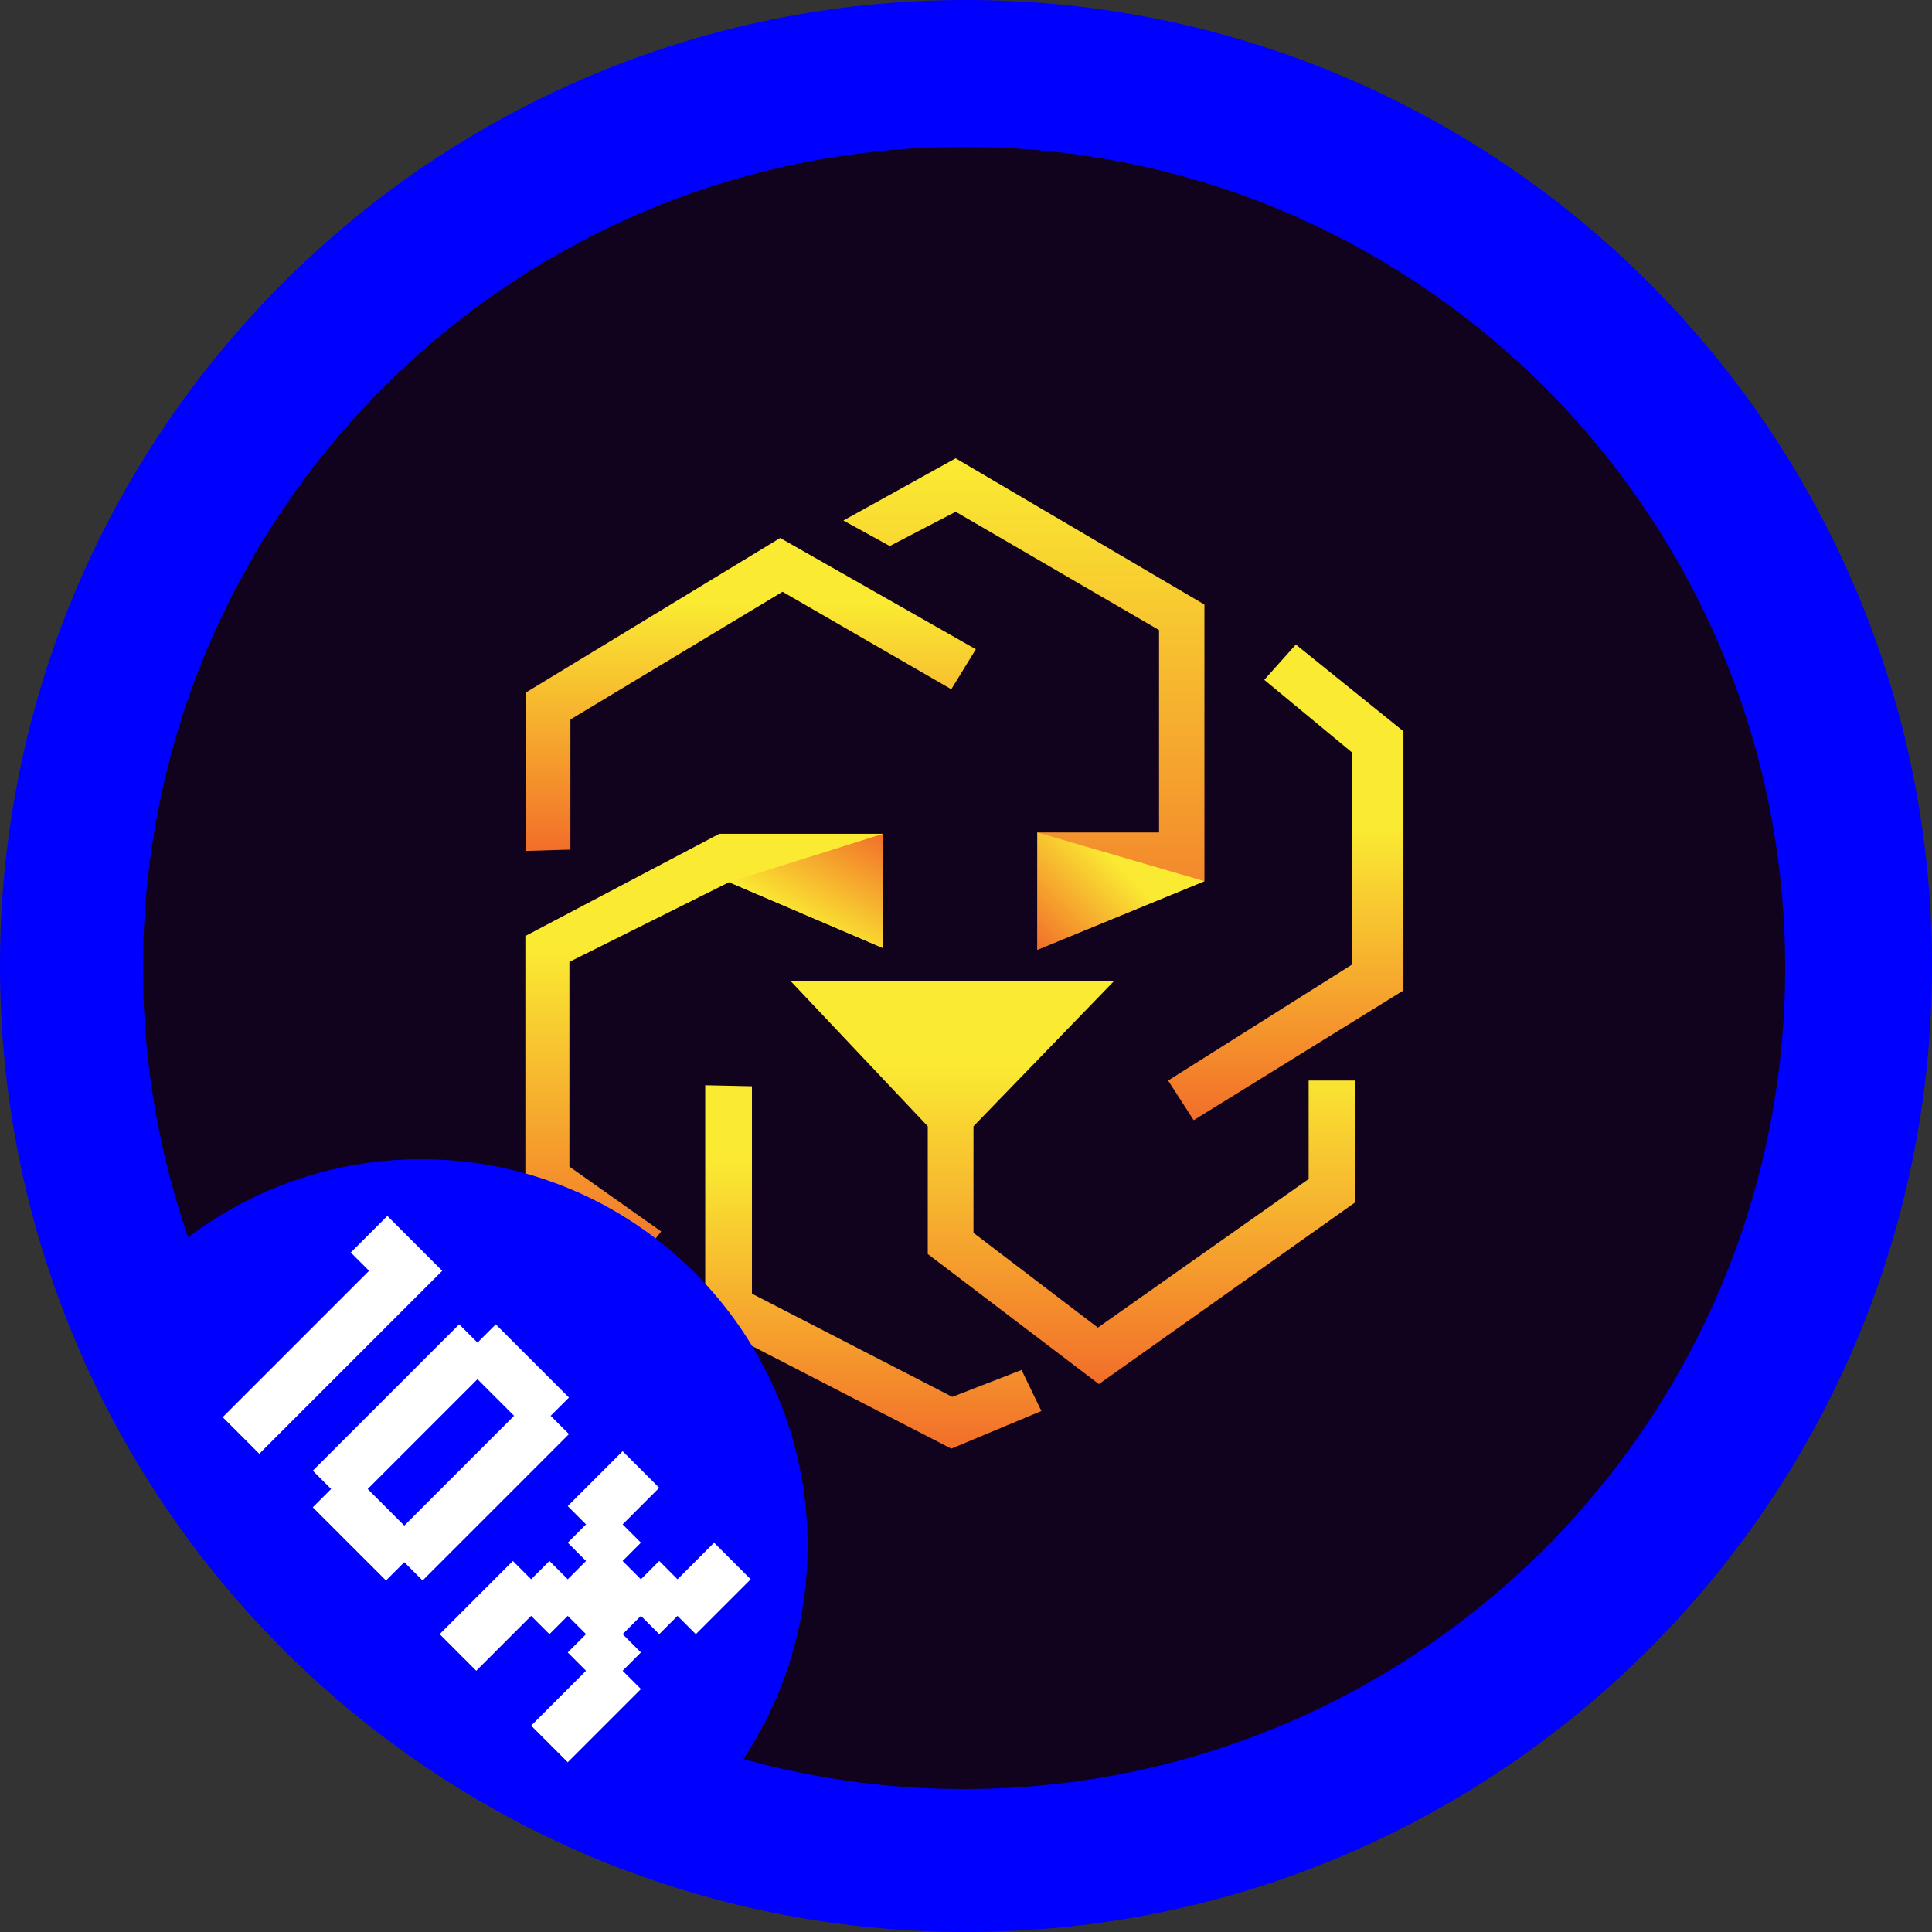 <svg width="500" height="500" viewBox="0 0 500 500" fill="none" xmlns="http://www.w3.org/2000/svg">
<rect x="0" y="0" width="500" height="500" fill="#333333" stroke="none"/>
<g clip-path="url(#clip0_11_1878)">
<circle cx="250" cy="250" r="215" fill="white"/>
<path d="M249.239 465.912C367.968 465.912 464.216 369.664 464.216 250.935C464.216 132.206 367.968 35.958 249.239 35.958C130.511 35.958 34.262 132.206 34.262 250.935C34.262 369.664 130.511 465.912 249.239 465.912Z" fill="#11021E"/>
<path d="M218.267 134.703L247.325 118.608L311.705 156.453V228.054L268.466 245.802V215.439H299.96V163.065L247.325 132.441L230.273 141.315L218.267 134.703Z" fill="url(#paint0_linear_11_1878)"/>
<path d="M171.113 318.708L147.362 301.917V248.934L188.687 228.315L228.533 245.367V215.787H186.164L135.965 242.235V307.833L163.544 328.191L171.113 318.708Z" fill="url(#paint1_linear_11_1878)"/>
<path d="M251.936 291.477V319.056L284.126 343.59L338.675 305.136V279.645H350.768V311.139L284.387 358.206L240.104 324.537V291.477L204.608 253.893H288.302L251.936 291.477Z" fill="url(#paint2_linear_11_1878)"/>
<path d="M194.603 281.124V334.803L246.455 361.512L264.377 354.552L269.51 365.166L246.194 374.91L182.51 342.111V280.863L194.603 281.124Z" fill="url(#paint3_linear_11_1878)"/>
<path d="M302.309 279.645L349.898 249.63V194.733L327.191 175.941L335.369 166.806L363.209 189.252V256.329L308.921 289.911L302.309 279.645Z" fill="url(#paint4_linear_11_1878)"/>
<path d="M147.623 219.876V186.207L202.52 153.147L246.194 178.377L252.545 168.024L201.911 139.227L136.052 179.247V220.224L147.623 219.876Z" fill="url(#paint5_linear_11_1878)"/>
<path d="M228.533 245.367L188.687 228.315L228.533 215.787V245.367Z" fill="url(#paint6_linear_11_1878)"/>
<path d="M268.466 245.802V215.439L311.705 228.054L268.466 245.802Z" fill="url(#paint7_linear_11_1878)"/>
<path d="M250 0C388.071 0 500 111.929 500 250C500 388.071 388.071 500 250 500C111.929 500 0 388.071 0 250C0 111.929 111.929 0 250 0ZM249.5 38C132.139 38 37 133.139 37 250.5C37 367.861 132.139 463 249.5 463C366.861 463 462 367.861 462 250.5C462 133.139 366.861 38 249.5 38Z" fill="#0000FF"/>
<path d="M109 300C164.228 300 209 344.772 209 400C209 435.449 190.554 466.589 162.737 484.348C99.704 460.867 48.698 412.683 21.492 351.566C38.549 320.815 71.343 300 109 300Z" fill="#0000FF"/>
<path d="M71.838 362.031L76.573 366.766L71.838 371.501L67.103 366.766L71.838 362.031ZM67.103 366.766L71.838 371.501L67.103 376.236L62.367 371.501L67.103 366.766ZM62.367 362.031L67.103 366.766L62.367 371.501L57.632 366.766L62.367 362.031ZM67.103 357.296L71.838 362.031L67.103 366.766L62.367 362.031L67.103 357.296ZM71.838 352.561L76.573 357.296L71.838 362.031L67.103 357.296L71.838 352.561ZM76.573 347.826L81.308 352.561L76.573 357.296L71.838 352.561L76.573 347.826ZM81.308 343.09L86.043 347.826L81.308 352.561L76.573 347.826L81.308 343.09ZM86.043 338.355L90.778 343.09L86.043 347.826L81.308 343.09L86.043 338.355ZM90.778 333.62L95.513 338.355L90.778 343.09L86.043 338.355L90.778 333.62ZM95.513 328.885L100.248 333.62L95.513 338.355L90.778 333.62L95.513 328.885ZM95.513 338.355L100.248 343.09L95.513 347.826L90.778 343.09L95.513 338.355ZM90.778 343.09L95.513 347.826L90.778 352.561L86.043 347.826L90.778 343.09ZM86.043 347.826L90.778 352.561L86.043 357.296L81.308 352.561L86.043 347.826ZM81.308 352.561L86.043 357.296L81.308 362.031L76.573 357.296L81.308 352.561ZM76.573 357.296L81.308 362.031L76.573 366.766L71.838 362.031L76.573 357.296ZM100.248 333.62L104.983 338.355L100.248 343.09L95.513 338.355L100.248 333.62ZM104.983 328.885L109.718 333.62L104.983 338.355L100.248 333.62L104.983 328.885ZM104.983 319.415L109.718 324.15L104.983 328.885L100.248 324.15L104.983 319.415ZM109.718 324.15L114.453 328.885L109.718 333.62L104.983 328.885L109.718 324.15ZM100.248 324.15L104.983 328.885L100.248 333.62L95.513 328.885L100.248 324.15ZM100.248 314.68L104.983 319.415L100.248 324.15L95.513 319.415L100.248 314.68ZM95.513 319.415L100.248 324.15L95.513 328.885L90.778 324.15L95.513 319.415Z" fill="white"/>
<path d="M133.041 347.473L137.776 352.208L133.041 356.943L128.306 352.208L133.041 347.473ZM128.306 342.738L133.041 347.473L128.306 352.208L123.571 347.473L128.306 342.738ZM123.571 347.473L128.306 352.208L123.571 356.943L118.836 352.208L123.571 347.473ZM128.306 352.208L133.041 356.943L128.306 361.678L123.571 356.943L128.306 352.208ZM133.041 356.943L137.776 361.678L133.041 366.413L128.306 361.678L133.041 356.943ZM137.776 352.208L142.511 356.943L137.776 361.678L133.041 356.943L137.776 352.208ZM142.511 356.943L147.246 361.678L142.511 366.413L137.776 361.678L142.511 356.943ZM142.511 366.413L147.246 371.148L142.511 375.883L137.776 371.148L142.511 366.413ZM137.776 361.678L142.511 366.413L137.776 371.148L133.041 366.413L137.776 361.678ZM137.776 371.148L142.511 375.883L137.776 380.619L133.041 375.883L137.776 371.148ZM109.366 399.559L114.101 404.294L109.366 409.029L104.631 404.294L109.366 399.559ZM114.101 394.824L118.836 399.559L114.101 404.294L109.366 399.559L114.101 394.824ZM118.836 390.089L123.571 394.824L118.836 399.559L114.101 394.824L118.836 390.089ZM123.571 385.354L128.306 390.089L123.571 394.824L118.836 390.089L123.571 385.354ZM128.306 380.619L133.041 385.354L128.306 390.089L123.571 385.354L128.306 380.619ZM133.041 375.883L137.776 380.619L133.041 385.354L128.306 380.619L133.041 375.883ZM104.631 394.824L109.366 399.559L104.631 404.294L99.895 399.559L104.631 394.824ZM99.895 399.559L104.631 404.294L99.895 409.029L95.16 404.294L99.895 399.559ZM95.16 394.824L99.895 399.559L95.16 404.294L90.425 399.559L95.16 394.824ZM99.895 390.089L104.631 394.824L99.895 399.559L95.16 394.824L99.895 390.089ZM90.425 390.089L95.16 394.824L90.425 399.559L85.69 394.824L90.425 390.089ZM85.69 385.354L90.425 390.089L85.69 394.824L80.955 390.089L85.69 385.354ZM90.425 380.619L95.16 385.354L90.425 390.089L85.69 385.354L90.425 380.619ZM95.16 385.354L99.895 390.089L95.16 394.824L90.425 390.089L95.16 385.354ZM95.16 375.883L99.895 380.619L95.16 385.354L90.425 380.619L95.16 375.883ZM85.69 375.883L90.425 380.619L85.69 385.354L80.955 380.619L85.69 375.883ZM90.425 371.148L95.16 375.883L90.425 380.619L85.69 375.883L90.425 371.148ZM95.16 366.413L99.895 371.148L95.16 375.883L90.425 371.148L95.16 366.413ZM99.895 361.678L104.631 366.413L99.895 371.148L95.16 366.413L99.895 361.678ZM104.631 356.943L109.366 361.678L104.631 366.413L99.895 361.678L104.631 356.943ZM109.366 352.208L114.101 356.943L109.366 361.678L104.631 356.943L109.366 352.208ZM114.101 347.473L118.836 352.208L114.101 356.943L109.366 352.208L114.101 347.473ZM118.836 352.208L123.571 356.943L118.836 361.678L114.101 356.943L118.836 352.208ZM118.836 342.738L123.571 347.473L118.836 352.208L114.101 347.473L118.836 342.738ZM114.101 356.943L118.836 361.678L114.101 366.413L109.366 361.678L114.101 356.943ZM109.366 361.678L114.101 366.413L109.366 371.148L104.631 366.413L109.366 361.678ZM104.631 366.413L109.366 371.148L104.631 375.883L99.895 371.148L104.631 366.413ZM99.895 371.148L104.631 375.883L99.895 380.619L95.16 375.883L99.895 371.148ZM133.041 366.413L137.776 371.148L133.041 375.883L128.306 371.148L133.041 366.413ZM128.306 371.148L133.041 375.883L128.306 380.619L123.571 375.883L128.306 371.148ZM123.571 375.883L128.306 380.619L123.571 385.354L118.836 380.619L123.571 375.883ZM118.836 380.619L123.571 385.354L118.836 390.089L114.101 385.354L118.836 380.619ZM114.101 385.354L118.836 390.089L114.101 394.824L109.366 390.089L114.101 385.354ZM109.366 390.089L114.101 394.824L109.366 399.559L104.631 394.824L109.366 390.089Z" fill="white"/>
<path d="M165.871 380.303L170.606 385.038L165.871 389.773L161.136 385.038L165.871 380.303ZM161.136 385.038L165.871 389.773L161.136 394.508L156.401 389.773L161.136 385.038ZM156.401 389.773L161.136 394.508L156.401 399.243L151.666 394.508L156.401 389.773ZM161.136 394.508L165.871 399.243L161.136 403.978L156.401 399.243L161.136 394.508ZM156.401 399.243L161.136 403.978L156.401 408.713L151.666 403.978L156.401 399.243ZM161.136 403.978L165.871 408.713L161.136 413.448L156.401 408.713L161.136 403.978ZM165.871 408.713L170.606 413.448L165.871 418.184L161.136 413.448L165.871 408.713ZM170.606 403.978L175.341 408.713L170.606 413.448L165.871 408.713L170.606 403.978ZM175.341 408.713L180.076 413.448L175.341 418.184L170.606 413.448L175.341 408.713ZM180.076 413.448L184.811 418.184L180.076 422.919L175.341 418.184L180.076 413.448ZM184.811 408.713L189.547 413.448L184.811 418.184L180.076 413.448L184.811 408.713ZM189.547 403.978L194.282 408.713L189.547 413.448L184.811 408.713L189.547 403.978ZM184.811 399.243L189.547 403.978L184.811 408.713L180.076 403.978L184.811 399.243ZM180.076 403.978L184.811 408.713L180.076 413.448L175.341 408.713L180.076 403.978ZM170.606 413.448L175.341 418.184L170.606 422.919L165.871 418.184L170.606 413.448ZM151.666 394.508L156.401 399.243L151.666 403.978L146.931 399.243L151.666 394.508ZM151.666 385.038L156.401 389.773L151.666 394.508L146.931 389.773L151.666 385.038ZM156.401 380.303L161.136 385.038L156.401 389.773L151.666 385.038L156.401 380.303ZM161.136 375.568L165.871 380.303L161.136 385.038L156.401 380.303L161.136 375.568ZM151.666 403.978L156.401 408.713L151.666 413.448L146.931 408.713L151.666 403.978ZM156.401 408.713L161.136 413.448L156.401 418.184L151.666 413.448L156.401 408.713ZM161.136 413.448L165.871 418.184L161.136 422.919L156.401 418.184L161.136 413.448ZM156.401 418.184L161.136 422.919L156.401 427.654L151.666 422.919L156.401 418.184ZM161.136 422.919L165.871 427.654L161.136 432.389L156.401 427.654L161.136 422.919ZM156.401 427.654L161.136 432.389L156.401 437.124L151.666 432.389L156.401 427.654ZM151.666 422.919L156.401 427.654L151.666 432.389L146.931 427.654L151.666 422.919ZM146.931 446.594L151.666 451.329L146.931 456.064L142.196 451.329L146.931 446.594ZM151.666 441.859L156.401 446.594L151.666 451.329L146.931 446.594L151.666 441.859ZM156.401 437.124L161.136 441.859L156.401 446.594L151.666 441.859L156.401 437.124ZM161.136 432.389L165.871 437.124L161.136 441.859L156.401 437.124L161.136 432.389ZM151.666 432.389L156.401 437.124L151.666 441.859L146.931 437.124L151.666 432.389ZM146.931 437.124L151.666 441.859L146.931 446.594L142.196 441.859L146.931 437.124ZM142.196 441.859L146.931 446.594L142.196 451.329L137.461 446.594L142.196 441.859ZM118.52 418.184L123.255 422.919L118.52 427.654L113.785 422.919L118.52 418.184ZM123.255 422.919L127.99 427.654L123.255 432.389L118.52 427.654L123.255 422.919ZM127.99 418.184L132.725 422.919L127.99 427.654L123.255 422.919L127.99 418.184ZM132.725 413.448L137.461 418.184L132.725 422.919L127.99 418.184L132.725 413.448ZM127.99 408.713L132.725 413.448L127.99 418.184L123.255 413.448L127.99 408.713ZM132.725 403.978L137.461 408.713L132.725 413.448L127.99 408.713L132.725 403.978ZM123.255 413.448L127.99 418.184L123.255 422.919L118.52 418.184L123.255 413.448ZM137.461 408.713L142.196 413.448L137.461 418.184L132.725 413.448L137.461 408.713ZM142.196 413.448L146.931 418.184L142.196 422.919L137.461 418.184L142.196 413.448ZM146.931 408.713L151.666 413.448L146.931 418.184L142.196 413.448L146.931 408.713ZM142.196 403.978L146.931 408.713L142.196 413.448L137.461 408.713L142.196 403.978ZM151.666 413.448L156.401 418.184L151.666 422.919L146.931 418.184L151.666 413.448Z" fill="white"/>
</g>
<defs>
<linearGradient id="paint0_linear_11_1878" x1="264.964" y1="245.772" x2="264.964" y2="118.566" gradientUnits="userSpaceOnUse">
<stop stop-color="#F2792B"/>
<stop offset="1" stop-color="#FAEC32"/>
</linearGradient>
<linearGradient id="paint1_linear_11_1878" x1="182.252" y1="328.153" x2="182.252" y2="215.787" gradientUnits="userSpaceOnUse">
<stop stop-color="#F26E2A"/>
<stop offset="0.736" stop-color="#FAEB32"/>
</linearGradient>
<linearGradient id="paint2_linear_11_1878" x1="277.719" y1="358.188" x2="277.719" y2="253.859" gradientUnits="userSpaceOnUse">
<stop stop-color="#F26E2A"/>
<stop offset="0.795" stop-color="#FAEB32"/>
</linearGradient>
<linearGradient id="paint3_linear_11_1878" x1="226.008" y1="374.869" x2="226.008" y2="280.851" gradientUnits="userSpaceOnUse">
<stop stop-color="#F26E2A"/>
<stop offset="0.795" stop-color="#FAEB32"/>
</linearGradient>
<linearGradient id="paint4_linear_11_1878" x1="332.763" y1="289.95" x2="332.763" y2="166.818" gradientUnits="userSpaceOnUse">
<stop stop-color="#F26E2A"/>
<stop offset="0.618" stop-color="#FAEB32"/>
</linearGradient>
<linearGradient id="paint5_linear_11_1878" x1="194.315" y1="220.195" x2="194.315" y2="139.219" gradientUnits="userSpaceOnUse">
<stop stop-color="#F26E2A"/>
<stop offset="0.795" stop-color="#FAEB32"/>
</linearGradient>
<linearGradient id="paint6_linear_11_1878" x1="222.7" y1="212.417" x2="207.299" y2="239.092" gradientUnits="userSpaceOnUse">
<stop stop-color="#F26E2A"/>
<stop offset="1" stop-color="#FAEB32"/>
</linearGradient>
<linearGradient id="paint7_linear_11_1878" x1="267.253" y1="244.588" x2="297.713" y2="214.128" gradientUnits="userSpaceOnUse">
<stop stop-color="#F26E2A"/>
<stop offset="0.709" stop-color="#FAEB32"/>
</linearGradient>
<clipPath id="clip0_11_1878">
<rect width="500" height="500" fill="white"/>
</clipPath>
</defs>
</svg>
